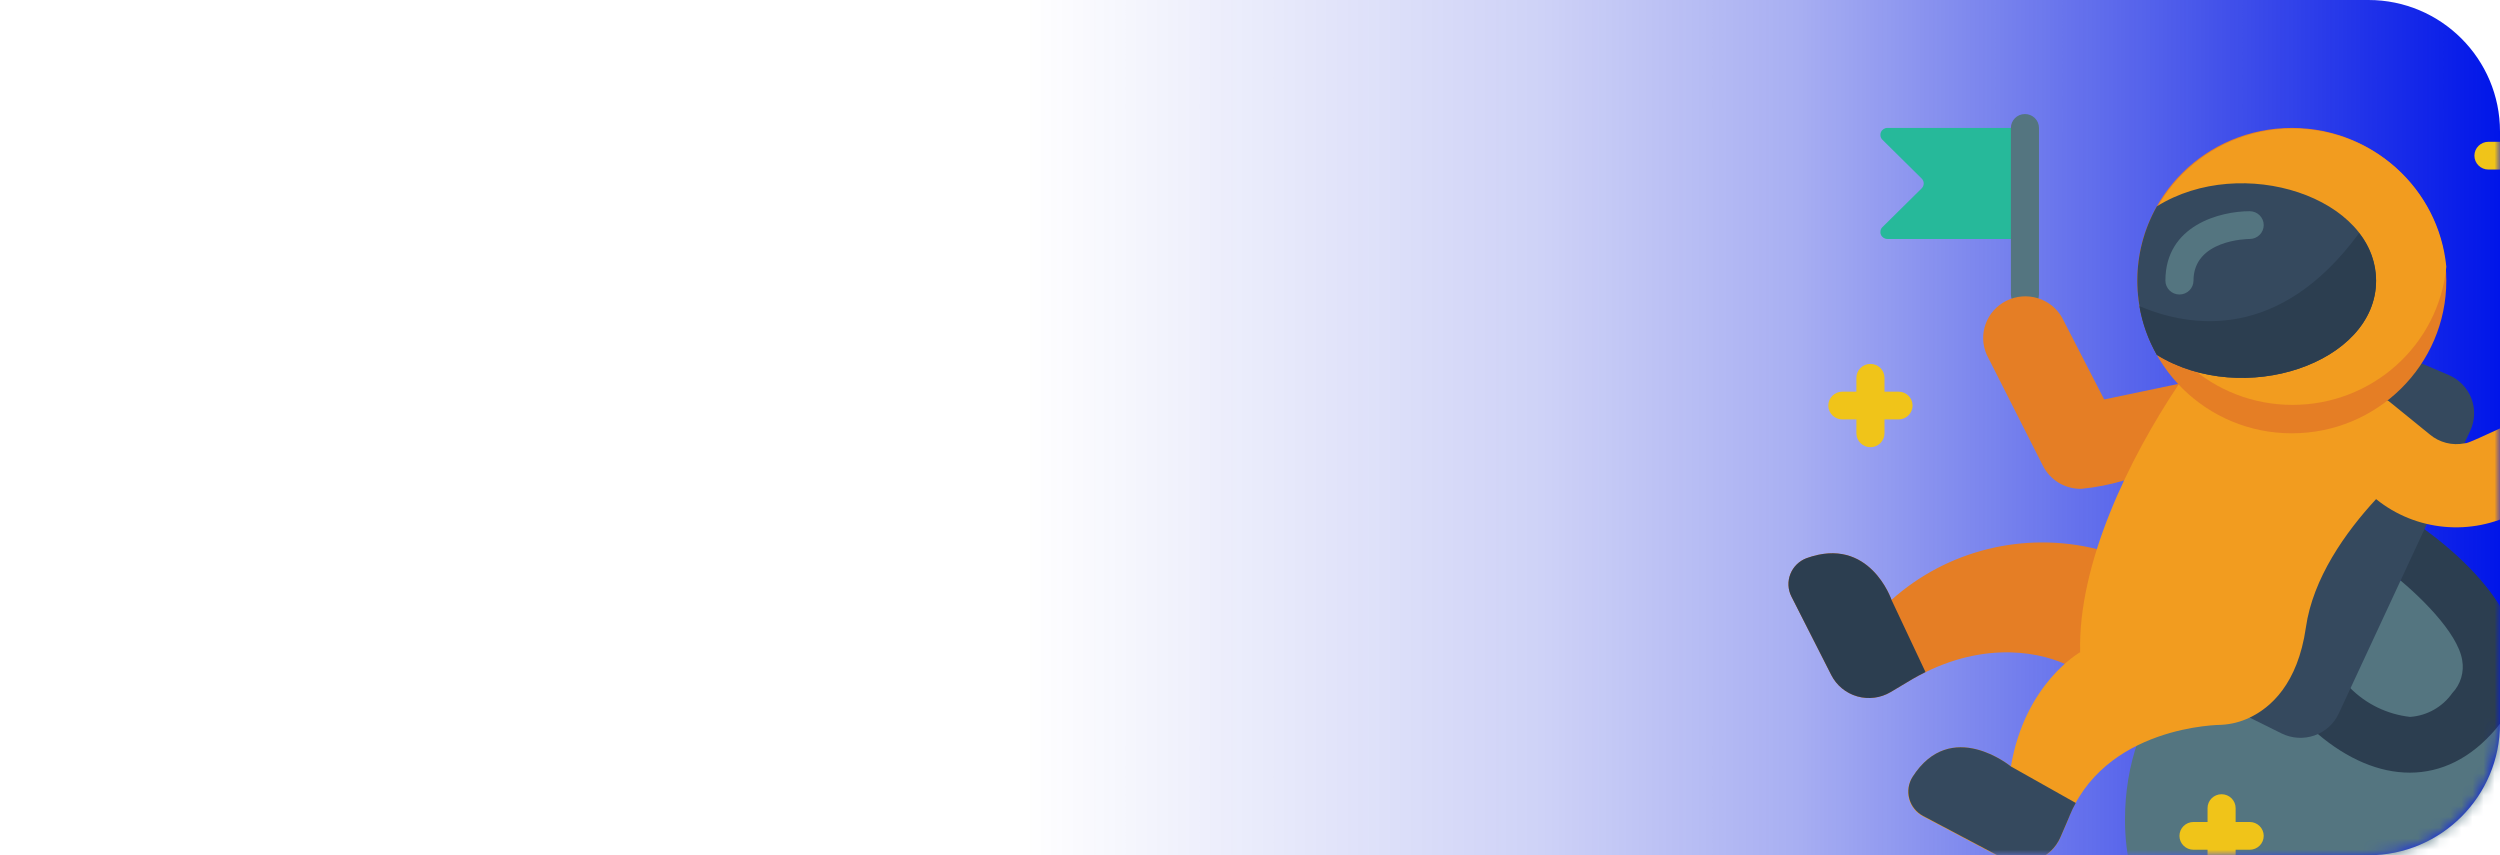 <svg width="228" height="78" viewBox="0 0 228 78" fill="none" xmlns="http://www.w3.org/2000/svg">
<path d="M216 0H12C5.373 0 0 5.373 0 12V66C0 72.627 5.373 78 12 78H216C222.627 78 228 72.627 228 66V12C228 5.373 222.627 0 216 0Z" fill="url(#paint0_linear)"/>
<mask id="mask0" mask-type="alpha" maskUnits="userSpaceOnUse" x="0" y="0" width="228" height="78">
<path d="M216 0H12C5.373 0 0 5.373 0 12V66C0 72.627 5.373 78 12 78H216C222.627 78 228 72.627 228 66V12C228 5.373 222.627 0 216 0Z" fill="#F29C1F"/>
</mask>
<g mask="url(#mask0)">
<path d="M193.8 74.737C193.795 76.384 193.989 78.027 194.379 79.631C209.084 82.079 224.118 82.079 238.823 79.631C240.422 72.945 238.655 65.926 234.053 60.675C220.512 45.167 193.8 54.266 193.8 74.737Z" fill="#547580"/>
<path d="M184.675 21.794H172.134C171.876 21.795 171.642 21.643 171.541 21.408C171.44 21.172 171.492 20.9 171.673 20.718L175.26 17.173C175.504 16.927 175.504 16.533 175.26 16.287L171.673 12.742C171.492 12.559 171.44 12.287 171.541 12.052C171.642 11.817 171.876 11.664 172.134 11.666H184.675V21.794Z" fill="#26B99A"/>
<path d="M184.675 28.124C183.967 28.124 183.394 27.557 183.394 26.858V11.666C183.394 10.967 183.967 10.4 184.675 10.4C185.382 10.4 185.956 10.967 185.956 11.666V26.858C185.956 27.557 185.382 28.124 184.675 28.124Z" fill="#547580"/>
<path d="M221.093 48.253C227.844 53.165 232.878 60.229 227.639 66.458C223.014 71.927 216.776 71.522 211.37 66.926L214.329 62.736C215.791 64.213 217.722 65.147 219.799 65.382C221.345 65.272 222.758 64.476 223.642 63.217C224.411 62.412 224.748 61.294 224.551 60.204C224.154 57.685 220.542 54.153 217.98 52.178L221.093 48.253Z" fill="#2C3E50"/>
<path d="M188.364 60.571C185.559 59.305 180.076 58.419 173.787 62.305L172.429 63.116C171.511 63.661 170.404 63.804 169.375 63.508C168.346 63.212 167.489 62.506 167.01 61.559L163.372 54.393C163.054 53.756 163.021 53.016 163.282 52.354C163.543 51.692 164.073 51.169 164.743 50.912C170.507 48.81 172.506 54.709 172.506 54.709C177.575 50.174 184.6 48.436 191.233 50.076L192.361 59.773L188.364 60.571Z" fill="#E57E25"/>
<path d="M205.17 65.445L208.078 66.888C209.01 67.35 210.091 67.417 211.073 67.076C212.056 66.735 212.857 66.014 213.292 65.078L225.294 39.265C225.723 38.336 225.756 37.276 225.385 36.323C225.014 35.37 224.27 34.605 223.322 34.201L217.98 31.922L205.17 65.445Z" fill="#35495E"/>
<path d="M201.327 34.454L191.9 36.429L188.057 28.959C187.051 27.195 184.822 26.521 182.99 27.427C181.158 28.332 180.366 30.499 181.191 32.352L186.315 42.48C186.972 43.783 188.326 44.599 189.799 44.582C191.136 44.453 192.458 44.194 193.744 43.809L201.327 34.454Z" fill="#E57E25"/>
<path d="M217.749 36.517C217.903 36.619 217.327 36.15 221.592 39.619C222.472 40.362 223.649 40.661 224.782 40.429C225.115 40.429 225.691 40.125 231.545 37.454C233.396 36.529 235.655 37.221 236.651 39.019C237.647 40.817 237.02 43.071 235.235 44.113L229.509 46.709C225.391 48.922 220.327 48.452 216.699 45.519C213.919 48.532 210.935 52.722 210.294 57.242C209.551 62.394 207.066 64.546 205.17 65.445C204.369 65.83 203.498 66.054 202.608 66.103C202.608 66.103 191.72 66.103 188.518 74.965L187.89 76.409C187.465 77.382 186.647 78.135 185.635 78.486C184.623 78.837 183.509 78.754 182.561 78.257L175.388 74.459C174.753 74.128 174.288 73.549 174.105 72.864C173.923 72.178 174.039 71.448 174.427 70.851C177.924 65.394 183.394 69.901 183.394 69.901C184.675 62.306 189.709 59.482 189.709 59.482C189.504 51.393 194.154 41.847 198.676 35.087L217.749 36.517Z" fill="#F29C1F"/>
<path d="M223.104 25.592C223.104 33.283 216.795 39.518 209.013 39.518C201.231 39.518 194.923 33.283 194.923 25.592C194.923 17.901 201.231 11.666 209.013 11.666C216.795 11.666 223.104 17.901 223.104 25.592Z" fill="#E57E25"/>
<path d="M223.104 24.326C222.412 31.471 216.34 36.925 209.077 36.925C201.815 36.925 195.742 31.471 195.051 24.326C195.742 17.181 201.815 11.726 209.077 11.726C216.34 11.726 222.412 17.181 223.104 24.326Z" fill="#F29C1F"/>
<path d="M170.584 40.784C169.877 40.784 169.303 40.217 169.303 39.518V34.454C169.303 33.755 169.877 33.188 170.584 33.188C171.292 33.188 171.865 33.755 171.865 34.454V39.518C171.865 40.217 171.292 40.784 170.584 40.784Z" fill="#F0C419"/>
<path d="M173.146 38.252H168.022C167.315 38.252 166.741 37.685 166.741 36.986C166.741 36.286 167.315 35.72 168.022 35.72H173.146C173.854 35.72 174.427 36.286 174.427 36.986C174.427 37.685 173.854 38.252 173.146 38.252Z" fill="#F0C419"/>
<path d="M202.608 80.029C201.901 80.029 201.328 79.463 201.328 78.763V73.699C201.328 73 201.901 72.433 202.608 72.433C203.316 72.433 203.889 73 203.889 73.699V78.763C203.889 79.463 203.316 80.029 202.608 80.029Z" fill="#F0C419"/>
<path d="M205.17 77.497H200.047C199.339 77.497 198.766 76.93 198.766 76.231C198.766 75.532 199.339 74.965 200.047 74.965H205.17C205.878 74.965 206.451 75.532 206.451 76.231C206.451 76.93 205.878 77.497 205.17 77.497Z" fill="#F0C419"/>
<path d="M232.071 15.464H226.947C226.239 15.464 225.666 14.897 225.666 14.198C225.666 13.499 226.239 12.932 226.947 12.932H232.071C232.778 12.932 233.352 13.499 233.352 14.198C233.352 14.897 232.778 15.464 232.071 15.464Z" fill="#F0C419"/>
<path d="M216.699 25.592C216.699 33.124 204.568 37.214 196.703 32.365C194.331 28.154 194.331 23.03 196.703 18.819C204.466 13.983 216.699 17.996 216.699 25.592Z" fill="#35495E"/>
<path d="M198.766 26.858C198.058 26.858 197.485 26.291 197.485 25.592C197.485 20.528 202.506 19.262 205.17 19.262C205.878 19.262 206.451 19.829 206.451 20.528C206.451 21.227 205.878 21.794 205.17 21.794C204.94 21.794 200.047 21.87 200.047 25.592C200.047 26.291 199.473 26.858 198.766 26.858Z" fill="#547580"/>
<path d="M216.699 25.592C216.699 33.124 204.568 37.214 196.703 32.365C195.917 30.986 195.379 29.482 195.115 27.921C199.829 29.922 207.924 31.112 215.149 21.262C216.136 22.496 216.681 24.019 216.699 25.592Z" fill="#2C3E50"/>
<path d="M175.606 61.292C174.671 61.761 174.478 61.888 172.429 63.115C171.511 63.661 170.404 63.803 169.375 63.508C168.346 63.212 167.489 62.505 167.01 61.558L163.372 54.393C163.054 53.756 163.021 53.016 163.282 52.354C163.543 51.692 164.073 51.168 164.743 50.911C170.507 48.81 172.506 54.709 172.506 54.709L175.606 61.292Z" fill="#2C3E50"/>
<path d="M189.312 73.231C188.864 74.016 188.864 74.193 187.903 76.371C187.478 77.344 186.66 78.097 185.648 78.448C184.636 78.799 183.522 78.716 182.574 78.219L175.401 74.421C174.775 74.092 174.315 73.521 174.131 72.844C173.946 72.168 174.053 71.446 174.427 70.851C177.924 65.394 183.394 69.901 183.394 69.901L189.312 73.231Z" fill="#35495E"/>
</g>
<defs>
<linearGradient id="paint0_linear" x1="-1.69873e-06" y1="39" x2="228" y2="39" gradientUnits="userSpaceOnUse">
<stop offset="0.41" stop-color="#0013D0" stop-opacity="0"/>
<stop offset="0.616" stop-color="#0014D5" stop-opacity="0.191"/>
<stop offset="0.719" stop-color="#0014D9" stop-opacity="0.342"/>
<stop offset="1" stop-color="#0015E9"/>
</linearGradient>
</defs>
</svg>
